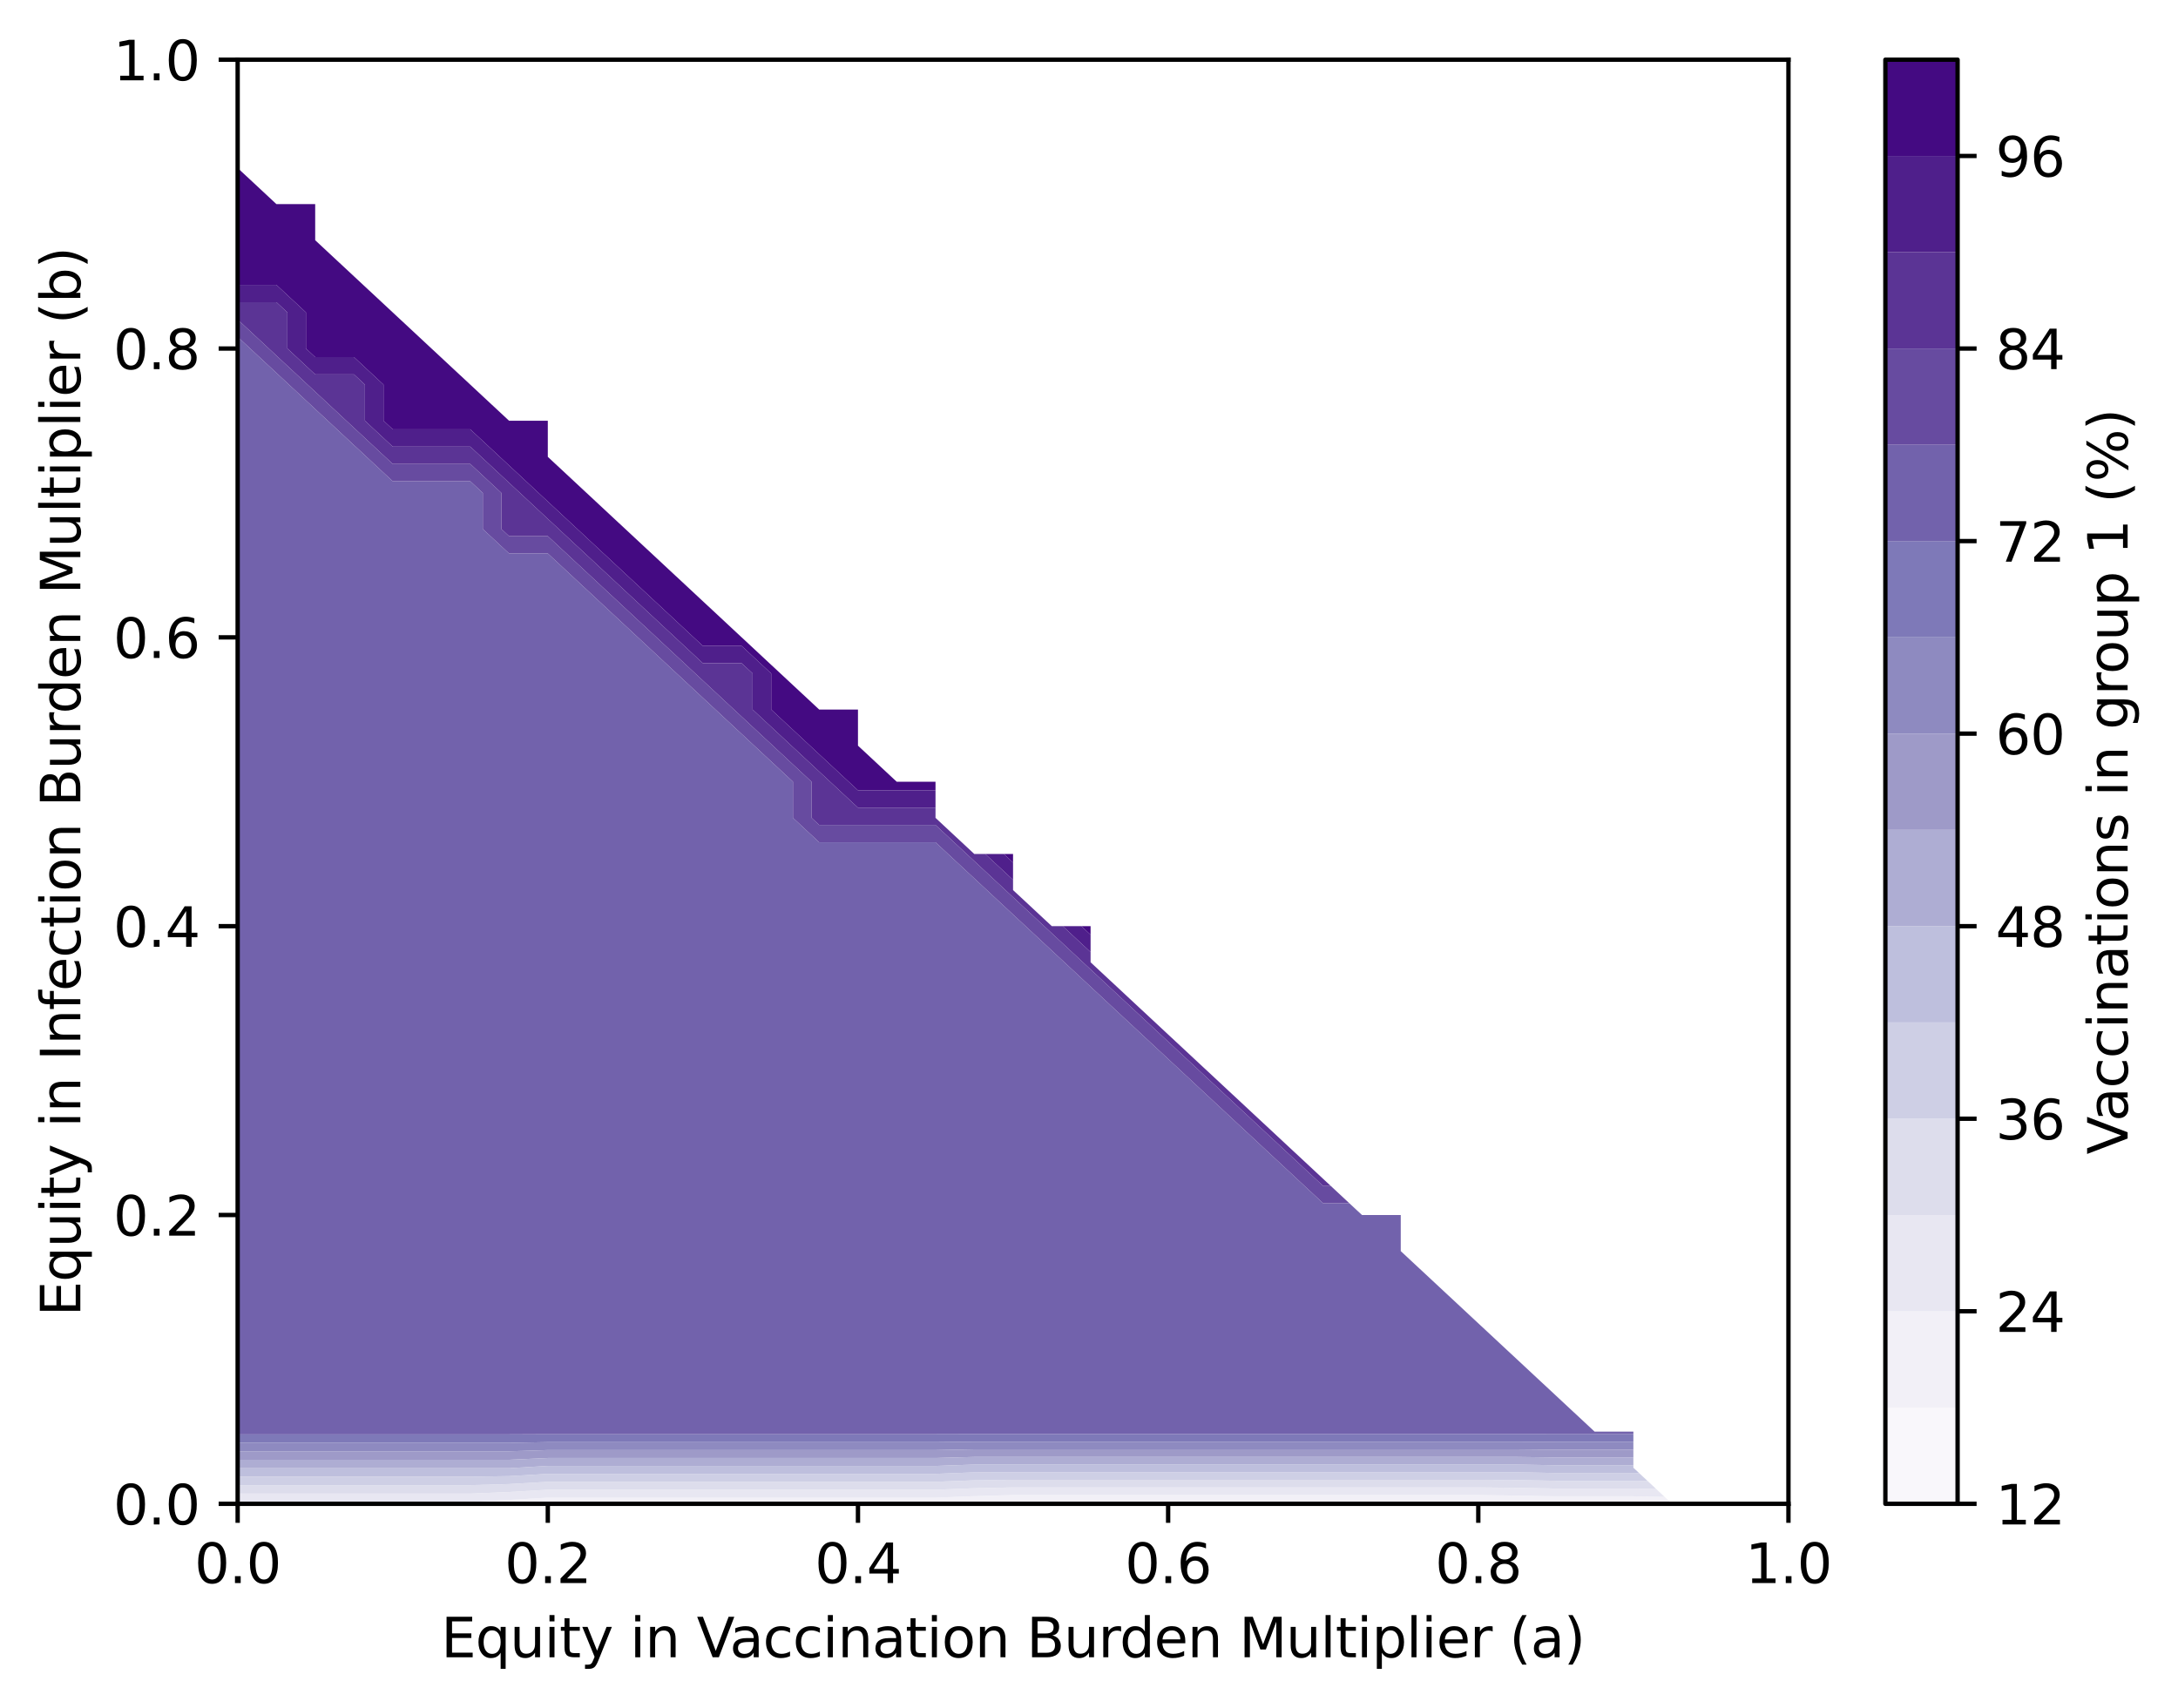 <?xml version="1.0" encoding="utf-8" standalone="no"?>
<!DOCTYPE svg PUBLIC "-//W3C//DTD SVG 1.1//EN"
  "http://www.w3.org/Graphics/SVG/1.1/DTD/svg11.dtd">
<svg xmlns:xlink="http://www.w3.org/1999/xlink" width="401.242pt" height="314.667pt" viewBox="0 0 401.242 314.667" xmlns="http://www.w3.org/2000/svg" version="1.1">
 <defs>
  <style type="text/css">*{stroke-linejoin: round; stroke-linecap: butt}</style>
 </defs>
 <g id="figure_1">
  <g id="patch_1">
   <path d="M 0 314.667 
L 401.242 314.667 
L 401.242 0 
L 0 0 
z
" style="fill: #ffffff"/>
  </g>
  <g id="axes_1">
   <g id="patch_2">
    <path d="M 43.781 277.111 
L 329.477 277.111 
L 329.477 10.999 
L 43.781 10.999 
z
" style="fill: #ffffff"/>
   </g>
   <g id="QuadContourSet_1">
    <path d="M 186.629 277.111 
L 193.772 277.111 
L 200.914 277.111 
L 208.056 277.111 
L 215.199 277.111 
L 222.341 277.111 
L 229.484 277.111 
L 236.626 277.111 
L 243.768 277.111 
L 250.911 277.111 
L 258.053 277.111 
L 265.196 277.111 
L 272.338 277.111 
L 279.48 277.111 
L 284.08 277.111 
L 279.48 277.024 
L 272.338 276.892 
L 265.196 276.892 
L 258.053 276.892 
L 250.911 276.892 
L 243.768 276.892 
L 236.626 276.892 
L 229.484 276.892 
L 222.341 276.892 
L 215.199 276.892 
L 208.056 276.892 
L 200.914 276.892 
L 193.772 276.892 
L 186.629 276.892 
L 180.758 277.111 
z
" clip-path="url(#p559edfbf40)" style="fill: #f9f7fb"/>
    <path d="M 50.924 277.111 
L 58.066 277.111 
L 65.208 277.111 
L 72.351 277.111 
L 79.493 277.111 
L 86.636 277.111 
L 93.778 277.111 
L 100.92 277.111 
L 108.063 277.111 
L 115.205 277.111 
L 122.348 277.111 
L 129.49 277.111 
L 136.632 277.111 
L 143.775 277.111 
L 150.917 277.111 
L 158.06 277.111 
L 165.202 277.111 
L 172.344 277.111 
L 179.487 277.111 
L 180.758 277.111 
L 186.629 276.892 
L 193.772 276.892 
L 200.914 276.892 
L 208.056 276.892 
L 215.199 276.892 
L 222.341 276.892 
L 229.484 276.892 
L 236.626 276.892 
L 243.768 276.892 
L 250.911 276.892 
L 258.053 276.892 
L 265.196 276.892 
L 272.338 276.892 
L 279.48 277.024 
L 284.08 277.111 
L 286.623 277.111 
L 293.765 277.111 
L 300.908 277.111 
L 308.05 277.111 
L 306.682 275.837 
L 300.908 275.727 
L 293.765 275.727 
L 286.623 275.727 
L 279.48 275.592 
L 272.338 275.489 
L 265.196 275.489 
L 258.053 275.489 
L 250.911 275.489 
L 243.768 275.489 
L 236.626 275.489 
L 229.484 275.489 
L 222.341 275.489 
L 215.199 275.489 
L 208.056 275.489 
L 200.914 275.489 
L 193.772 275.489 
L 186.629 275.489 
L 179.487 275.699 
L 172.344 275.976 
L 165.202 275.976 
L 158.06 275.976 
L 150.917 275.976 
L 143.775 275.976 
L 136.632 275.976 
L 129.49 275.976 
L 122.348 275.976 
L 115.205 275.976 
L 108.063 275.976 
L 100.92 275.976 
L 93.778 276.392 
L 86.636 276.787 
L 79.493 276.787 
L 72.351 276.787 
L 65.208 276.787 
L 58.066 276.787 
L 50.924 276.787 
L 43.781 276.787 
L 43.781 277.111 
z
" clip-path="url(#p559edfbf40)" style="fill: #f2f0f7"/>
    <path d="M 50.924 276.787 
L 58.066 276.787 
L 65.208 276.787 
L 72.351 276.787 
L 79.493 276.787 
L 86.636 276.787 
L 93.778 276.392 
L 100.92 275.976 
L 108.063 275.976 
L 115.205 275.976 
L 122.348 275.976 
L 129.49 275.976 
L 136.632 275.976 
L 143.775 275.976 
L 150.917 275.976 
L 158.06 275.976 
L 165.202 275.976 
L 172.344 275.976 
L 179.487 275.699 
L 186.629 275.489 
L 193.772 275.489 
L 200.914 275.489 
L 208.056 275.489 
L 215.199 275.489 
L 222.341 275.489 
L 229.484 275.489 
L 236.626 275.489 
L 243.768 275.489 
L 250.911 275.489 
L 258.053 275.489 
L 265.196 275.489 
L 272.338 275.489 
L 279.48 275.592 
L 286.623 275.727 
L 293.765 275.727 
L 300.908 275.727 
L 306.682 275.837 
L 305.113 274.375 
L 300.908 274.295 
L 293.765 274.295 
L 286.623 274.295 
L 279.48 274.16 
L 272.338 274.086 
L 265.196 274.086 
L 258.053 274.086 
L 250.911 274.086 
L 243.768 274.086 
L 236.626 274.086 
L 229.484 274.086 
L 222.341 274.086 
L 215.199 274.086 
L 208.056 274.086 
L 200.914 274.086 
L 193.772 274.086 
L 186.629 274.086 
L 179.487 274.237 
L 172.344 274.514 
L 165.202 274.514 
L 158.06 274.514 
L 150.917 274.514 
L 143.775 274.514 
L 136.632 274.514 
L 129.49 274.514 
L 122.348 274.514 
L 115.205 274.514 
L 108.063 274.514 
L 100.92 274.514 
L 93.778 274.93 
L 86.636 275.228 
L 79.493 275.228 
L 72.351 275.228 
L 65.208 275.228 
L 58.066 275.228 
L 50.924 275.228 
L 43.781 275.228 
L 43.781 276.787 
z
" clip-path="url(#p559edfbf40)" style="fill: #e8e7f2"/>
    <path d="M 50.924 275.228 
L 58.066 275.228 
L 65.208 275.228 
L 72.351 275.228 
L 79.493 275.228 
L 86.636 275.228 
L 93.778 274.93 
L 100.92 274.514 
L 108.063 274.514 
L 115.205 274.514 
L 122.348 274.514 
L 129.49 274.514 
L 136.632 274.514 
L 143.775 274.514 
L 150.917 274.514 
L 158.06 274.514 
L 165.202 274.514 
L 172.344 274.514 
L 179.487 274.237 
L 186.629 274.086 
L 193.772 274.086 
L 200.914 274.086 
L 208.056 274.086 
L 215.199 274.086 
L 222.341 274.086 
L 229.484 274.086 
L 236.626 274.086 
L 243.768 274.086 
L 250.911 274.086 
L 258.053 274.086 
L 265.196 274.086 
L 272.338 274.086 
L 279.48 274.16 
L 286.623 274.295 
L 293.765 274.295 
L 300.908 274.295 
L 305.113 274.375 
L 303.543 272.913 
L 300.908 272.863 
L 293.765 272.863 
L 286.623 272.863 
L 279.48 272.727 
L 272.338 272.682 
L 265.196 272.682 
L 258.053 272.682 
L 250.911 272.682 
L 243.768 272.682 
L 236.626 272.682 
L 229.484 272.682 
L 222.341 272.682 
L 215.199 272.682 
L 208.056 272.682 
L 200.914 272.682 
L 193.772 272.682 
L 186.629 272.682 
L 179.487 272.775 
L 172.344 273.052 
L 165.202 273.052 
L 158.06 273.052 
L 150.917 273.052 
L 143.775 273.052 
L 136.632 273.052 
L 129.49 273.052 
L 122.348 273.052 
L 115.205 273.052 
L 108.063 273.052 
L 100.92 273.052 
L 93.778 273.468 
L 86.636 273.668 
L 79.493 273.668 
L 72.351 273.668 
L 65.208 273.668 
L 58.066 273.668 
L 50.924 273.668 
L 43.781 273.668 
L 43.781 275.228 
z
" clip-path="url(#p559edfbf40)" style="fill: #ddddec"/>
    <path d="M 50.924 273.668 
L 58.066 273.668 
L 65.208 273.668 
L 72.351 273.668 
L 79.493 273.668 
L 86.636 273.668 
L 93.778 273.468 
L 100.92 273.052 
L 108.063 273.052 
L 115.205 273.052 
L 122.348 273.052 
L 129.49 273.052 
L 136.632 273.052 
L 143.775 273.052 
L 150.917 273.052 
L 158.06 273.052 
L 165.202 273.052 
L 172.344 273.052 
L 179.487 272.775 
L 186.629 272.682 
L 193.772 272.682 
L 200.914 272.682 
L 208.056 272.682 
L 215.199 272.682 
L 222.341 272.682 
L 229.484 272.682 
L 236.626 272.682 
L 243.768 272.682 
L 250.911 272.682 
L 258.053 272.682 
L 265.196 272.682 
L 272.338 272.682 
L 279.48 272.727 
L 286.623 272.863 
L 293.765 272.863 
L 300.908 272.863 
L 303.543 272.913 
L 301.974 271.451 
L 300.908 271.431 
L 293.765 271.431 
L 286.623 271.431 
L 279.48 271.295 
L 272.338 271.279 
L 265.196 271.279 
L 258.053 271.279 
L 250.911 271.279 
L 243.768 271.279 
L 236.626 271.279 
L 229.484 271.279 
L 222.341 271.279 
L 215.199 271.279 
L 208.056 271.279 
L 200.914 271.279 
L 193.772 271.279 
L 186.629 271.279 
L 179.487 271.313 
L 172.344 271.59 
L 165.202 271.59 
L 158.06 271.59 
L 150.917 271.59 
L 143.775 271.59 
L 136.632 271.59 
L 129.49 271.59 
L 122.348 271.59 
L 115.205 271.59 
L 108.063 271.59 
L 100.92 271.59 
L 93.778 272.006 
L 86.636 272.109 
L 79.493 272.109 
L 72.351 272.109 
L 65.208 272.109 
L 58.066 272.109 
L 50.924 272.109 
L 43.781 272.109 
L 43.781 273.668 
z
" clip-path="url(#p559edfbf40)" style="fill: #cecfe5"/>
    <path d="M 50.924 272.109 
L 58.066 272.109 
L 65.208 272.109 
L 72.351 272.109 
L 79.493 272.109 
L 86.636 272.109 
L 93.778 272.006 
L 100.92 271.59 
L 108.063 271.59 
L 115.205 271.59 
L 122.348 271.59 
L 129.49 271.59 
L 136.632 271.59 
L 143.775 271.59 
L 150.917 271.59 
L 158.06 271.59 
L 165.202 271.59 
L 172.344 271.59 
L 179.487 271.313 
L 186.629 271.279 
L 193.772 271.279 
L 200.914 271.279 
L 208.056 271.279 
L 215.199 271.279 
L 222.341 271.279 
L 229.484 271.279 
L 236.626 271.279 
L 243.768 271.279 
L 250.911 271.279 
L 258.053 271.279 
L 265.196 271.279 
L 272.338 271.279 
L 279.48 271.295 
L 286.623 271.431 
L 293.765 271.431 
L 300.908 271.431 
L 301.974 271.451 
L 300.908 270.458 
L 300.908 269.999 
L 293.765 269.999 
L 286.623 269.999 
L 279.48 269.875 
L 272.338 269.875 
L 265.196 269.875 
L 258.053 269.875 
L 250.911 269.875 
L 243.768 269.875 
L 236.626 269.875 
L 229.484 269.875 
L 222.341 269.875 
L 215.199 269.875 
L 208.056 269.875 
L 200.914 269.875 
L 193.772 269.875 
L 186.629 269.875 
L 179.487 269.875 
L 172.344 270.128 
L 165.202 270.128 
L 158.06 270.128 
L 150.917 270.128 
L 143.775 270.128 
L 136.632 270.128 
L 129.49 270.128 
L 122.348 270.128 
L 115.205 270.128 
L 108.063 270.128 
L 100.92 270.128 
L 95.245 270.458 
L 93.778 270.544 
L 86.636 270.549 
L 79.493 270.549 
L 72.351 270.549 
L 65.208 270.549 
L 58.066 270.549 
L 50.924 270.549 
L 43.781 270.549 
L 43.781 272.109 
z
" clip-path="url(#p559edfbf40)" style="fill: #bebfdd"/>
    <path d="M 50.924 270.549 
L 58.066 270.549 
L 65.208 270.549 
L 72.351 270.549 
L 79.493 270.549 
L 86.636 270.549 
L 93.778 270.544 
L 95.245 270.458 
L 100.92 270.128 
L 108.063 270.128 
L 115.205 270.128 
L 122.348 270.128 
L 129.49 270.128 
L 136.632 270.128 
L 143.775 270.128 
L 150.917 270.128 
L 158.06 270.128 
L 165.202 270.128 
L 172.344 270.128 
L 179.487 269.875 
L 186.629 269.875 
L 193.772 269.875 
L 200.914 269.875 
L 208.056 269.875 
L 215.199 269.875 
L 222.341 269.875 
L 229.484 269.875 
L 236.626 269.875 
L 243.768 269.875 
L 250.911 269.875 
L 258.053 269.875 
L 265.196 269.875 
L 272.338 269.875 
L 279.48 269.875 
L 286.623 269.999 
L 293.765 269.999 
L 300.908 269.999 
L 300.908 268.567 
L 293.765 268.567 
L 286.623 268.567 
L 279.48 268.472 
L 272.338 268.472 
L 265.196 268.472 
L 258.053 268.472 
L 250.911 268.472 
L 243.768 268.472 
L 236.626 268.472 
L 229.484 268.472 
L 222.341 268.472 
L 215.199 268.472 
L 208.056 268.472 
L 200.914 268.472 
L 193.772 268.472 
L 186.629 268.472 
L 179.487 268.472 
L 172.344 268.666 
L 165.202 268.666 
L 158.06 268.666 
L 150.917 268.666 
L 143.775 268.666 
L 136.632 268.666 
L 129.49 268.666 
L 122.348 268.666 
L 115.205 268.666 
L 108.063 268.666 
L 100.92 268.666 
L 93.778 268.99 
L 86.636 268.99 
L 79.493 268.99 
L 72.351 268.99 
L 65.208 268.99 
L 58.066 268.99 
L 50.924 268.99 
L 43.781 268.99 
L 43.781 270.458 
L 43.781 270.549 
z
" clip-path="url(#p559edfbf40)" style="fill: #aeadd3"/>
    <path d="M 50.924 268.99 
L 58.066 268.99 
L 65.208 268.99 
L 72.351 268.99 
L 79.493 268.99 
L 86.636 268.99 
L 93.778 268.99 
L 100.92 268.666 
L 108.063 268.666 
L 115.205 268.666 
L 122.348 268.666 
L 129.49 268.666 
L 136.632 268.666 
L 143.775 268.666 
L 150.917 268.666 
L 158.06 268.666 
L 165.202 268.666 
L 172.344 268.666 
L 179.487 268.472 
L 186.629 268.472 
L 193.772 268.472 
L 200.914 268.472 
L 208.056 268.472 
L 215.199 268.472 
L 222.341 268.472 
L 229.484 268.472 
L 236.626 268.472 
L 243.768 268.472 
L 250.911 268.472 
L 258.053 268.472 
L 265.196 268.472 
L 272.338 268.472 
L 279.48 268.472 
L 286.623 268.567 
L 293.765 268.567 
L 300.908 268.567 
L 300.908 267.135 
L 293.765 267.135 
L 286.623 267.135 
L 279.48 267.068 
L 272.338 267.068 
L 265.196 267.068 
L 258.053 267.068 
L 250.911 267.068 
L 243.768 267.068 
L 236.626 267.068 
L 229.484 267.068 
L 222.341 267.068 
L 215.199 267.068 
L 208.056 267.068 
L 200.914 267.068 
L 193.772 267.068 
L 186.629 267.068 
L 179.487 267.068 
L 172.344 267.204 
L 165.202 267.204 
L 158.06 267.204 
L 150.917 267.204 
L 143.775 267.204 
L 136.632 267.204 
L 129.49 267.204 
L 122.348 267.204 
L 115.205 267.204 
L 108.063 267.204 
L 100.92 267.204 
L 93.778 267.431 
L 86.636 267.431 
L 79.493 267.431 
L 72.351 267.431 
L 65.208 267.431 
L 58.066 267.431 
L 50.924 267.431 
L 43.781 267.431 
L 43.781 268.99 
z
" clip-path="url(#p559edfbf40)" style="fill: #9e9ac8"/>
    <path d="M 50.924 267.431 
L 58.066 267.431 
L 65.208 267.431 
L 72.351 267.431 
L 79.493 267.431 
L 86.636 267.431 
L 93.778 267.431 
L 100.92 267.204 
L 108.063 267.204 
L 115.205 267.204 
L 122.348 267.204 
L 129.49 267.204 
L 136.632 267.204 
L 143.775 267.204 
L 150.917 267.204 
L 158.06 267.204 
L 165.202 267.204 
L 172.344 267.204 
L 179.487 267.068 
L 186.629 267.068 
L 193.772 267.068 
L 200.914 267.068 
L 208.056 267.068 
L 215.199 267.068 
L 222.341 267.068 
L 229.484 267.068 
L 236.626 267.068 
L 243.768 267.068 
L 250.911 267.068 
L 258.053 267.068 
L 265.196 267.068 
L 272.338 267.068 
L 279.48 267.068 
L 286.623 267.135 
L 293.765 267.135 
L 300.908 267.135 
L 300.908 265.703 
L 293.765 265.703 
L 286.623 265.703 
L 279.48 265.665 
L 272.338 265.665 
L 265.196 265.665 
L 258.053 265.665 
L 250.911 265.665 
L 243.768 265.665 
L 236.626 265.665 
L 229.484 265.665 
L 222.341 265.665 
L 215.199 265.665 
L 208.056 265.665 
L 200.914 265.665 
L 193.772 265.665 
L 186.629 265.665 
L 179.487 265.665 
L 172.344 265.742 
L 165.202 265.742 
L 158.06 265.742 
L 150.917 265.742 
L 143.775 265.742 
L 136.632 265.742 
L 129.49 265.742 
L 122.348 265.742 
L 115.205 265.742 
L 108.063 265.742 
L 100.92 265.742 
L 93.778 265.871 
L 86.636 265.871 
L 79.493 265.871 
L 72.351 265.871 
L 65.208 265.871 
L 58.066 265.871 
L 50.924 265.871 
L 43.781 265.871 
L 43.781 267.431 
z
" clip-path="url(#p559edfbf40)" style="fill: #8e8ac0"/>
    <path d="M 50.924 265.871 
L 58.066 265.871 
L 65.208 265.871 
L 72.351 265.871 
L 79.493 265.871 
L 86.636 265.871 
L 93.778 265.871 
L 100.92 265.742 
L 108.063 265.742 
L 115.205 265.742 
L 122.348 265.742 
L 129.49 265.742 
L 136.632 265.742 
L 143.775 265.742 
L 150.917 265.742 
L 158.06 265.742 
L 165.202 265.742 
L 172.344 265.742 
L 179.487 265.665 
L 186.629 265.665 
L 193.772 265.665 
L 200.914 265.665 
L 208.056 265.665 
L 215.199 265.665 
L 222.341 265.665 
L 229.484 265.665 
L 236.626 265.665 
L 243.768 265.665 
L 250.911 265.665 
L 258.053 265.665 
L 265.196 265.665 
L 272.338 265.665 
L 279.48 265.665 
L 286.623 265.703 
L 293.765 265.703 
L 300.908 265.703 
L 300.908 264.271 
L 293.765 264.271 
L 286.623 264.271 
L 279.48 264.261 
L 272.338 264.261 
L 265.196 264.261 
L 258.053 264.261 
L 250.911 264.261 
L 243.768 264.261 
L 236.626 264.261 
L 229.484 264.261 
L 222.341 264.261 
L 215.199 264.261 
L 208.056 264.261 
L 200.914 264.261 
L 193.772 264.261 
L 186.629 264.261 
L 179.487 264.261 
L 172.344 264.28 
L 165.202 264.28 
L 158.06 264.28 
L 150.917 264.28 
L 143.775 264.28 
L 136.632 264.28 
L 129.49 264.28 
L 122.348 264.28 
L 115.205 264.28 
L 108.063 264.28 
L 100.92 264.28 
L 93.778 264.312 
L 86.636 264.312 
L 79.493 264.312 
L 72.351 264.312 
L 65.208 264.312 
L 58.066 264.312 
L 50.924 264.312 
L 43.781 264.312 
L 43.781 265.871 
z
" clip-path="url(#p559edfbf40)" style="fill: #7e79b8"/>
    <path d="M 50.924 264.312 
L 58.066 264.312 
L 65.208 264.312 
L 72.351 264.312 
L 79.493 264.312 
L 86.636 264.312 
L 93.778 264.312 
L 100.92 264.28 
L 108.063 264.28 
L 115.205 264.28 
L 122.348 264.28 
L 129.49 264.28 
L 136.632 264.28 
L 143.775 264.28 
L 150.917 264.28 
L 158.06 264.28 
L 165.202 264.28 
L 172.344 264.28 
L 179.487 264.261 
L 186.629 264.261 
L 193.772 264.261 
L 200.914 264.261 
L 208.056 264.261 
L 215.199 264.261 
L 222.341 264.261 
L 229.484 264.261 
L 236.626 264.261 
L 243.768 264.261 
L 250.911 264.261 
L 258.053 264.261 
L 265.196 264.261 
L 272.338 264.261 
L 279.48 264.261 
L 286.623 264.271 
L 293.765 264.271 
L 300.908 264.271 
L 300.908 263.806 
L 293.765 263.806 
L 286.623 257.153 
L 279.48 250.5 
L 272.338 243.847 
L 265.196 237.194 
L 258.053 230.542 
L 258.053 223.889 
L 250.911 223.889 
L 248.598 221.735 
L 243.768 221.735 
L 238.939 217.236 
L 236.626 215.082 
L 231.796 210.583 
L 229.484 208.429 
L 224.654 203.93 
L 222.341 201.776 
L 217.512 197.278 
L 215.199 195.123 
L 210.369 190.625 
L 208.056 188.471 
L 203.227 183.972 
L 200.914 181.818 
L 196.084 177.319 
L 193.772 175.165 
L 188.942 170.666 
L 186.629 168.512 
L 181.8 164.014 
L 179.487 161.859 
L 174.657 157.361 
L 172.344 155.207 
L 165.202 155.207 
L 158.06 155.207 
L 150.917 155.207 
L 146.088 150.708 
L 146.088 144.055 
L 143.775 141.901 
L 138.945 137.402 
L 136.632 135.248 
L 131.803 130.75 
L 129.49 128.595 
L 124.66 124.097 
L 122.348 121.943 
L 117.518 117.444 
L 115.205 115.29 
L 110.376 110.791 
L 108.063 108.637 
L 103.233 104.138 
L 100.92 101.984 
L 93.778 101.984 
L 88.948 97.486 
L 88.948 90.833 
L 86.636 88.679 
L 79.493 88.679 
L 72.351 88.679 
L 67.521 84.18 
L 65.208 82.026 
L 60.379 77.527 
L 58.066 75.373 
L 53.236 70.874 
L 50.924 68.72 
L 46.094 64.222 
L 43.781 62.067 
L 43.781 64.222 
L 43.781 70.874 
L 43.781 77.527 
L 43.781 84.18 
L 43.781 90.833 
L 43.781 97.486 
L 43.781 104.138 
L 43.781 110.791 
L 43.781 117.444 
L 43.781 124.097 
L 43.781 130.75 
L 43.781 137.402 
L 43.781 144.055 
L 43.781 150.708 
L 43.781 157.361 
L 43.781 164.014 
L 43.781 170.666 
L 43.781 177.319 
L 43.781 183.972 
L 43.781 190.625 
L 43.781 197.278 
L 43.781 203.93 
L 43.781 210.583 
L 43.781 217.236 
L 43.781 223.889 
L 43.781 230.542 
L 43.781 237.194 
L 43.781 243.847 
L 43.781 250.5 
L 43.781 257.153 
L 43.781 263.806 
L 43.781 264.312 
z
" clip-path="url(#p559edfbf40)" style="fill: #7262ac"/>
    <path d="M 243.768 221.735 
L 248.598 221.735 
L 245.174 218.545 
L 243.768 218.545 
L 242.363 217.236 
L 236.626 211.892 
L 235.221 210.583 
L 229.484 205.239 
L 228.079 203.93 
L 222.341 198.586 
L 220.936 197.278 
L 215.199 191.934 
L 213.794 190.625 
L 208.056 185.281 
L 206.651 183.972 
L 200.914 178.628 
L 199.509 177.319 
L 193.772 171.975 
L 192.367 170.666 
L 186.629 165.322 
L 185.224 164.014 
L 179.487 158.67 
L 178.082 157.361 
L 172.344 152.017 
L 165.202 152.017 
L 158.06 152.017 
L 150.917 152.017 
L 149.512 150.708 
L 149.512 144.055 
L 143.775 138.711 
L 142.37 137.402 
L 136.632 132.058 
L 135.227 130.75 
L 129.49 125.406 
L 128.085 124.097 
L 122.348 118.753 
L 120.943 117.444 
L 115.205 112.1 
L 113.8 110.791 
L 108.063 105.447 
L 106.658 104.138 
L 100.92 98.794 
L 93.778 98.794 
L 92.373 97.486 
L 92.373 90.833 
L 86.636 85.489 
L 79.493 85.489 
L 72.351 85.489 
L 70.946 84.18 
L 65.208 78.836 
L 63.803 77.527 
L 58.066 72.183 
L 56.661 70.874 
L 50.924 65.53 
L 49.519 64.222 
L 43.781 58.878 
L 43.781 62.067 
L 46.094 64.222 
L 50.924 68.72 
L 53.236 70.874 
L 58.066 75.373 
L 60.379 77.527 
L 65.208 82.026 
L 67.521 84.18 
L 72.351 88.679 
L 79.493 88.679 
L 86.636 88.679 
L 88.948 90.833 
L 88.948 97.486 
L 93.778 101.984 
L 100.92 101.984 
L 103.233 104.138 
L 108.063 108.637 
L 110.376 110.791 
L 115.205 115.29 
L 117.518 117.444 
L 122.348 121.943 
L 124.66 124.097 
L 129.49 128.595 
L 131.803 130.75 
L 136.632 135.248 
L 138.945 137.402 
L 143.775 141.901 
L 146.088 144.055 
L 146.088 150.708 
L 150.917 155.207 
L 158.06 155.207 
L 165.202 155.207 
L 172.344 155.207 
L 174.657 157.361 
L 179.487 161.859 
L 181.8 164.014 
L 186.629 168.512 
L 188.942 170.666 
L 193.772 175.165 
L 196.084 177.319 
L 200.914 181.818 
L 203.227 183.972 
L 208.056 188.471 
L 210.369 190.625 
L 215.199 195.123 
L 217.512 197.278 
L 222.341 201.776 
L 224.654 203.93 
L 229.484 208.429 
L 231.796 210.583 
L 236.626 215.082 
L 238.939 217.236 
z
" clip-path="url(#p559edfbf40)" style="fill: #674ba0"/>
    <path d="M 243.768 218.545 
L 245.174 218.545 
L 243.768 217.236 
L 236.626 210.583 
L 229.484 203.93 
L 222.341 197.278 
L 215.199 190.625 
L 208.056 183.972 
L 200.914 177.319 
L 200.914 175.438 
L 195.791 170.666 
L 193.772 170.666 
L 186.629 164.014 
L 186.629 162.133 
L 181.506 157.361 
L 179.487 157.361 
L 172.344 150.708 
L 172.344 148.827 
L 165.202 148.827 
L 158.06 148.827 
L 152.937 144.055 
L 150.917 142.174 
L 145.794 137.402 
L 143.775 135.521 
L 138.652 130.75 
L 138.652 124.097 
L 136.632 122.216 
L 129.49 122.216 
L 124.367 117.444 
L 122.348 115.563 
L 117.225 110.791 
L 115.205 108.91 
L 110.082 104.138 
L 108.063 102.257 
L 102.94 97.486 
L 100.92 95.605 
L 95.797 90.833 
L 93.778 88.952 
L 88.655 84.18 
L 86.636 82.299 
L 79.493 82.299 
L 72.351 82.299 
L 67.228 77.527 
L 67.228 70.874 
L 65.208 68.993 
L 58.066 68.993 
L 52.943 64.222 
L 52.943 57.569 
L 50.924 55.688 
L 43.781 55.688 
L 43.781 57.569 
L 43.781 58.878 
L 49.519 64.222 
L 50.924 65.53 
L 56.661 70.874 
L 58.066 72.183 
L 63.803 77.527 
L 65.208 78.836 
L 70.946 84.18 
L 72.351 85.489 
L 79.493 85.489 
L 86.636 85.489 
L 92.373 90.833 
L 92.373 97.486 
L 93.778 98.794 
L 100.92 98.794 
L 106.658 104.138 
L 108.063 105.447 
L 113.8 110.791 
L 115.205 112.1 
L 120.943 117.444 
L 122.348 118.753 
L 128.085 124.097 
L 129.49 125.406 
L 135.227 130.75 
L 136.632 132.058 
L 142.37 137.402 
L 143.775 138.711 
L 149.512 144.055 
L 149.512 150.708 
L 150.917 152.017 
L 158.06 152.017 
L 165.202 152.017 
L 172.344 152.017 
L 178.082 157.361 
L 179.487 158.67 
L 185.224 164.014 
L 186.629 165.322 
L 192.367 170.666 
L 193.772 171.975 
L 199.509 177.319 
L 200.914 178.628 
L 206.651 183.972 
L 208.056 185.281 
L 213.794 190.625 
L 215.199 191.934 
L 220.936 197.278 
L 222.341 198.586 
L 228.079 203.93 
L 229.484 205.239 
L 235.221 210.583 
L 236.626 211.892 
L 242.363 217.236 
z
" clip-path="url(#p559edfbf40)" style="fill: #5b3495"/>
    <path d="M 200.914 175.438 
L 200.914 172.249 
L 199.215 170.666 
L 195.791 170.666 
z
M 186.629 162.133 
L 186.629 158.943 
L 184.931 157.361 
L 181.506 157.361 
z
M 158.06 148.827 
L 165.202 148.827 
L 172.344 148.827 
L 172.344 145.637 
L 165.202 145.637 
L 158.06 145.637 
L 156.361 144.055 
L 150.917 138.985 
L 149.219 137.402 
L 143.775 132.332 
L 142.076 130.75 
L 142.076 124.097 
L 136.632 119.026 
L 129.49 119.026 
L 127.791 117.444 
L 122.348 112.373 
L 120.649 110.791 
L 115.205 105.721 
L 113.507 104.138 
L 108.063 99.068 
L 106.364 97.486 
L 100.92 92.415 
L 99.222 90.833 
L 93.778 85.762 
L 92.079 84.18 
L 86.636 79.109 
L 79.493 79.109 
L 72.351 79.109 
L 70.652 77.527 
L 70.652 70.874 
L 65.208 65.804 
L 58.066 65.804 
L 56.367 64.222 
L 56.367 57.569 
L 50.924 52.498 
L 43.781 52.498 
L 43.781 55.688 
L 50.924 55.688 
L 52.943 57.569 
L 52.943 64.222 
L 58.066 68.993 
L 65.208 68.993 
L 67.228 70.874 
L 67.228 77.527 
L 72.351 82.299 
L 79.493 82.299 
L 86.636 82.299 
L 88.655 84.18 
L 93.778 88.952 
L 95.797 90.833 
L 100.92 95.605 
L 102.94 97.486 
L 108.063 102.257 
L 110.082 104.138 
L 115.205 108.91 
L 117.225 110.791 
L 122.348 115.563 
L 124.367 117.444 
L 129.49 122.216 
L 136.632 122.216 
L 138.652 124.097 
L 138.652 130.75 
L 143.775 135.521 
L 145.794 137.402 
L 150.917 142.174 
L 152.937 144.055 
z
" clip-path="url(#p559edfbf40)" style="fill: #4f1f8b"/>
    <path d="M 200.914 172.249 
L 200.914 170.666 
L 199.215 170.666 
z
M 186.629 158.943 
L 186.629 157.361 
L 184.931 157.361 
z
M 158.06 145.637 
L 165.202 145.637 
L 172.344 145.637 
L 172.344 144.055 
L 165.202 144.055 
L 158.06 137.402 
L 158.06 130.75 
L 150.917 130.75 
L 143.775 124.097 
L 136.632 117.444 
L 129.49 110.791 
L 122.348 104.138 
L 115.205 97.486 
L 108.063 90.833 
L 100.92 84.18 
L 100.92 77.527 
L 93.778 77.527 
L 86.636 70.874 
L 79.493 64.222 
L 72.351 57.569 
L 65.208 50.916 
L 58.066 44.263 
L 58.066 37.61 
L 50.924 37.61 
L 43.781 30.958 
L 43.781 37.61 
L 43.781 44.263 
L 43.781 50.916 
L 43.781 52.498 
L 50.924 52.498 
L 56.367 57.569 
L 56.367 64.222 
L 58.066 65.804 
L 65.208 65.804 
L 70.652 70.874 
L 70.652 77.527 
L 72.351 79.109 
L 79.493 79.109 
L 86.636 79.109 
L 92.079 84.18 
L 93.778 85.762 
L 99.222 90.833 
L 100.92 92.415 
L 106.364 97.486 
L 108.063 99.068 
L 113.507 104.138 
L 115.205 105.721 
L 120.649 110.791 
L 122.348 112.373 
L 127.791 117.444 
L 129.49 119.026 
L 136.632 119.026 
L 142.076 124.097 
L 142.076 130.75 
L 143.775 132.332 
L 149.219 137.402 
L 150.917 138.985 
L 156.361 144.055 
z
" clip-path="url(#p559edfbf40)" style="fill: #440a82"/>
   </g>
   <g id="matplotlib.axis_1">
    <g id="xtick_1">
     <g id="line2d_1">
      <defs>
       <path id="m2ef78982fb" d="M 0 0 
L 0 3.5 
" style="stroke: #000000; stroke-width: 0.8"/>
      </defs>
      <g>
       <use xlink:href="#m2ef78982fb" x="43.781" y="277.111" style="stroke: #000000; stroke-width: 0.8"/>
      </g>
     </g>
     <g id="text_1">
      <!-- 0.0 -->
      <g transform="translate(35.83 291.71) scale(0.1 -0.1)">
       <defs>
        <path id="DejaVuSans-30" d="M 2034 4250 
Q 1547 4250 1301 3770 
Q 1056 3291 1056 2328 
Q 1056 1369 1301 889 
Q 1547 409 2034 409 
Q 2525 409 2770 889 
Q 3016 1369 3016 2328 
Q 3016 3291 2770 3770 
Q 2525 4250 2034 4250 
z
M 2034 4750 
Q 2819 4750 3233 4129 
Q 3647 3509 3647 2328 
Q 3647 1150 3233 529 
Q 2819 -91 2034 -91 
Q 1250 -91 836 529 
Q 422 1150 422 2328 
Q 422 3509 836 4129 
Q 1250 4750 2034 4750 
z
" transform="scale(0.016)"/>
        <path id="DejaVuSans-2e" d="M 684 794 
L 1344 794 
L 1344 0 
L 684 0 
L 684 794 
z
" transform="scale(0.016)"/>
       </defs>
       <use xlink:href="#DejaVuSans-30"/>
       <use xlink:href="#DejaVuSans-2e" x="63.623"/>
       <use xlink:href="#DejaVuSans-30" x="95.41"/>
      </g>
     </g>
    </g>
    <g id="xtick_2">
     <g id="line2d_2">
      <g>
       <use xlink:href="#m2ef78982fb" x="100.92" y="277.111" style="stroke: #000000; stroke-width: 0.8"/>
      </g>
     </g>
     <g id="text_2">
      <!-- 0.2 -->
      <g transform="translate(92.969 291.71) scale(0.1 -0.1)">
       <defs>
        <path id="DejaVuSans-32" d="M 1228 531 
L 3431 531 
L 3431 0 
L 469 0 
L 469 531 
Q 828 903 1448 1529 
Q 2069 2156 2228 2338 
Q 2531 2678 2651 2914 
Q 2772 3150 2772 3378 
Q 2772 3750 2511 3984 
Q 2250 4219 1831 4219 
Q 1534 4219 1204 4116 
Q 875 4013 500 3803 
L 500 4441 
Q 881 4594 1212 4672 
Q 1544 4750 1819 4750 
Q 2544 4750 2975 4387 
Q 3406 4025 3406 3419 
Q 3406 3131 3298 2873 
Q 3191 2616 2906 2266 
Q 2828 2175 2409 1742 
Q 1991 1309 1228 531 
z
" transform="scale(0.016)"/>
       </defs>
       <use xlink:href="#DejaVuSans-30"/>
       <use xlink:href="#DejaVuSans-2e" x="63.623"/>
       <use xlink:href="#DejaVuSans-32" x="95.41"/>
      </g>
     </g>
    </g>
    <g id="xtick_3">
     <g id="line2d_3">
      <g>
       <use xlink:href="#m2ef78982fb" x="158.06" y="277.111" style="stroke: #000000; stroke-width: 0.8"/>
      </g>
     </g>
     <g id="text_3">
      <!-- 0.4 -->
      <g transform="translate(150.108 291.71) scale(0.1 -0.1)">
       <defs>
        <path id="DejaVuSans-34" d="M 2419 4116 
L 825 1625 
L 2419 1625 
L 2419 4116 
z
M 2253 4666 
L 3047 4666 
L 3047 1625 
L 3713 1625 
L 3713 1100 
L 3047 1100 
L 3047 0 
L 2419 0 
L 2419 1100 
L 313 1100 
L 313 1709 
L 2253 4666 
z
" transform="scale(0.016)"/>
       </defs>
       <use xlink:href="#DejaVuSans-30"/>
       <use xlink:href="#DejaVuSans-2e" x="63.623"/>
       <use xlink:href="#DejaVuSans-34" x="95.41"/>
      </g>
     </g>
    </g>
    <g id="xtick_4">
     <g id="line2d_4">
      <g>
       <use xlink:href="#m2ef78982fb" x="215.199" y="277.111" style="stroke: #000000; stroke-width: 0.8"/>
      </g>
     </g>
     <g id="text_4">
      <!-- 0.6 -->
      <g transform="translate(207.247 291.71) scale(0.1 -0.1)">
       <defs>
        <path id="DejaVuSans-36" d="M 2113 2584 
Q 1688 2584 1439 2293 
Q 1191 2003 1191 1497 
Q 1191 994 1439 701 
Q 1688 409 2113 409 
Q 2538 409 2786 701 
Q 3034 994 3034 1497 
Q 3034 2003 2786 2293 
Q 2538 2584 2113 2584 
z
M 3366 4563 
L 3366 3988 
Q 3128 4100 2886 4159 
Q 2644 4219 2406 4219 
Q 1781 4219 1451 3797 
Q 1122 3375 1075 2522 
Q 1259 2794 1537 2939 
Q 1816 3084 2150 3084 
Q 2853 3084 3261 2657 
Q 3669 2231 3669 1497 
Q 3669 778 3244 343 
Q 2819 -91 2113 -91 
Q 1303 -91 875 529 
Q 447 1150 447 2328 
Q 447 3434 972 4092 
Q 1497 4750 2381 4750 
Q 2619 4750 2861 4703 
Q 3103 4656 3366 4563 
z
" transform="scale(0.016)"/>
       </defs>
       <use xlink:href="#DejaVuSans-30"/>
       <use xlink:href="#DejaVuSans-2e" x="63.623"/>
       <use xlink:href="#DejaVuSans-36" x="95.41"/>
      </g>
     </g>
    </g>
    <g id="xtick_5">
     <g id="line2d_5">
      <g>
       <use xlink:href="#m2ef78982fb" x="272.338" y="277.111" style="stroke: #000000; stroke-width: 0.8"/>
      </g>
     </g>
     <g id="text_5">
      <!-- 0.8 -->
      <g transform="translate(264.386 291.71) scale(0.1 -0.1)">
       <defs>
        <path id="DejaVuSans-38" d="M 2034 2216 
Q 1584 2216 1326 1975 
Q 1069 1734 1069 1313 
Q 1069 891 1326 650 
Q 1584 409 2034 409 
Q 2484 409 2743 651 
Q 3003 894 3003 1313 
Q 3003 1734 2745 1975 
Q 2488 2216 2034 2216 
z
M 1403 2484 
Q 997 2584 770 2862 
Q 544 3141 544 3541 
Q 544 4100 942 4425 
Q 1341 4750 2034 4750 
Q 2731 4750 3128 4425 
Q 3525 4100 3525 3541 
Q 3525 3141 3298 2862 
Q 3072 2584 2669 2484 
Q 3125 2378 3379 2068 
Q 3634 1759 3634 1313 
Q 3634 634 3220 271 
Q 2806 -91 2034 -91 
Q 1263 -91 848 271 
Q 434 634 434 1313 
Q 434 1759 690 2068 
Q 947 2378 1403 2484 
z
M 1172 3481 
Q 1172 3119 1398 2916 
Q 1625 2713 2034 2713 
Q 2441 2713 2670 2916 
Q 2900 3119 2900 3481 
Q 2900 3844 2670 4047 
Q 2441 4250 2034 4250 
Q 1625 4250 1398 4047 
Q 1172 3844 1172 3481 
z
" transform="scale(0.016)"/>
       </defs>
       <use xlink:href="#DejaVuSans-30"/>
       <use xlink:href="#DejaVuSans-2e" x="63.623"/>
       <use xlink:href="#DejaVuSans-38" x="95.41"/>
      </g>
     </g>
    </g>
    <g id="xtick_6">
     <g id="line2d_6">
      <g>
       <use xlink:href="#m2ef78982fb" x="329.477" y="277.111" style="stroke: #000000; stroke-width: 0.8"/>
      </g>
     </g>
     <g id="text_6">
      <!-- 1.0 -->
      <g transform="translate(321.526 291.71) scale(0.1 -0.1)">
       <defs>
        <path id="DejaVuSans-31" d="M 794 531 
L 1825 531 
L 1825 4091 
L 703 3866 
L 703 4441 
L 1819 4666 
L 2450 4666 
L 2450 531 
L 3481 531 
L 3481 0 
L 794 0 
L 794 531 
z
" transform="scale(0.016)"/>
       </defs>
       <use xlink:href="#DejaVuSans-31"/>
       <use xlink:href="#DejaVuSans-2e" x="63.623"/>
       <use xlink:href="#DejaVuSans-30" x="95.41"/>
      </g>
     </g>
    </g>
    <g id="text_7">
     <!-- Equity in Vaccination Burden Multiplier (a) -->
     <g transform="translate(81.263 305.388) scale(0.1 -0.1)">
      <defs>
       <path id="DejaVuSans-45" d="M 628 4666 
L 3578 4666 
L 3578 4134 
L 1259 4134 
L 1259 2753 
L 3481 2753 
L 3481 2222 
L 1259 2222 
L 1259 531 
L 3634 531 
L 3634 0 
L 628 0 
L 628 4666 
z
" transform="scale(0.016)"/>
       <path id="DejaVuSans-71" d="M 947 1747 
Q 947 1113 1208 752 
Q 1469 391 1925 391 
Q 2381 391 2643 752 
Q 2906 1113 2906 1747 
Q 2906 2381 2643 2742 
Q 2381 3103 1925 3103 
Q 1469 3103 1208 2742 
Q 947 2381 947 1747 
z
M 2906 525 
Q 2725 213 2448 61 
Q 2172 -91 1784 -91 
Q 1150 -91 751 415 
Q 353 922 353 1747 
Q 353 2572 751 3078 
Q 1150 3584 1784 3584 
Q 2172 3584 2448 3432 
Q 2725 3281 2906 2969 
L 2906 3500 
L 3481 3500 
L 3481 -1331 
L 2906 -1331 
L 2906 525 
z
" transform="scale(0.016)"/>
       <path id="DejaVuSans-75" d="M 544 1381 
L 544 3500 
L 1119 3500 
L 1119 1403 
Q 1119 906 1312 657 
Q 1506 409 1894 409 
Q 2359 409 2629 706 
Q 2900 1003 2900 1516 
L 2900 3500 
L 3475 3500 
L 3475 0 
L 2900 0 
L 2900 538 
Q 2691 219 2414 64 
Q 2138 -91 1772 -91 
Q 1169 -91 856 284 
Q 544 659 544 1381 
z
M 1991 3584 
L 1991 3584 
z
" transform="scale(0.016)"/>
       <path id="DejaVuSans-69" d="M 603 3500 
L 1178 3500 
L 1178 0 
L 603 0 
L 603 3500 
z
M 603 4863 
L 1178 4863 
L 1178 4134 
L 603 4134 
L 603 4863 
z
" transform="scale(0.016)"/>
       <path id="DejaVuSans-74" d="M 1172 4494 
L 1172 3500 
L 2356 3500 
L 2356 3053 
L 1172 3053 
L 1172 1153 
Q 1172 725 1289 603 
Q 1406 481 1766 481 
L 2356 481 
L 2356 0 
L 1766 0 
Q 1100 0 847 248 
Q 594 497 594 1153 
L 594 3053 
L 172 3053 
L 172 3500 
L 594 3500 
L 594 4494 
L 1172 4494 
z
" transform="scale(0.016)"/>
       <path id="DejaVuSans-79" d="M 2059 -325 
Q 1816 -950 1584 -1140 
Q 1353 -1331 966 -1331 
L 506 -1331 
L 506 -850 
L 844 -850 
Q 1081 -850 1212 -737 
Q 1344 -625 1503 -206 
L 1606 56 
L 191 3500 
L 800 3500 
L 1894 763 
L 2988 3500 
L 3597 3500 
L 2059 -325 
z
" transform="scale(0.016)"/>
       <path id="DejaVuSans-20" transform="scale(0.016)"/>
       <path id="DejaVuSans-6e" d="M 3513 2113 
L 3513 0 
L 2938 0 
L 2938 2094 
Q 2938 2591 2744 2837 
Q 2550 3084 2163 3084 
Q 1697 3084 1428 2787 
Q 1159 2491 1159 1978 
L 1159 0 
L 581 0 
L 581 3500 
L 1159 3500 
L 1159 2956 
Q 1366 3272 1645 3428 
Q 1925 3584 2291 3584 
Q 2894 3584 3203 3211 
Q 3513 2838 3513 2113 
z
" transform="scale(0.016)"/>
       <path id="DejaVuSans-56" d="M 1831 0 
L 50 4666 
L 709 4666 
L 2188 738 
L 3669 4666 
L 4325 4666 
L 2547 0 
L 1831 0 
z
" transform="scale(0.016)"/>
       <path id="DejaVuSans-61" d="M 2194 1759 
Q 1497 1759 1228 1600 
Q 959 1441 959 1056 
Q 959 750 1161 570 
Q 1363 391 1709 391 
Q 2188 391 2477 730 
Q 2766 1069 2766 1631 
L 2766 1759 
L 2194 1759 
z
M 3341 1997 
L 3341 0 
L 2766 0 
L 2766 531 
Q 2569 213 2275 61 
Q 1981 -91 1556 -91 
Q 1019 -91 701 211 
Q 384 513 384 1019 
Q 384 1609 779 1909 
Q 1175 2209 1959 2209 
L 2766 2209 
L 2766 2266 
Q 2766 2663 2505 2880 
Q 2244 3097 1772 3097 
Q 1472 3097 1187 3025 
Q 903 2953 641 2809 
L 641 3341 
Q 956 3463 1253 3523 
Q 1550 3584 1831 3584 
Q 2591 3584 2966 3190 
Q 3341 2797 3341 1997 
z
" transform="scale(0.016)"/>
       <path id="DejaVuSans-63" d="M 3122 3366 
L 3122 2828 
Q 2878 2963 2633 3030 
Q 2388 3097 2138 3097 
Q 1578 3097 1268 2742 
Q 959 2388 959 1747 
Q 959 1106 1268 751 
Q 1578 397 2138 397 
Q 2388 397 2633 464 
Q 2878 531 3122 666 
L 3122 134 
Q 2881 22 2623 -34 
Q 2366 -91 2075 -91 
Q 1284 -91 818 406 
Q 353 903 353 1747 
Q 353 2603 823 3093 
Q 1294 3584 2113 3584 
Q 2378 3584 2631 3529 
Q 2884 3475 3122 3366 
z
" transform="scale(0.016)"/>
       <path id="DejaVuSans-6f" d="M 1959 3097 
Q 1497 3097 1228 2736 
Q 959 2375 959 1747 
Q 959 1119 1226 758 
Q 1494 397 1959 397 
Q 2419 397 2687 759 
Q 2956 1122 2956 1747 
Q 2956 2369 2687 2733 
Q 2419 3097 1959 3097 
z
M 1959 3584 
Q 2709 3584 3137 3096 
Q 3566 2609 3566 1747 
Q 3566 888 3137 398 
Q 2709 -91 1959 -91 
Q 1206 -91 779 398 
Q 353 888 353 1747 
Q 353 2609 779 3096 
Q 1206 3584 1959 3584 
z
" transform="scale(0.016)"/>
       <path id="DejaVuSans-42" d="M 1259 2228 
L 1259 519 
L 2272 519 
Q 2781 519 3026 730 
Q 3272 941 3272 1375 
Q 3272 1813 3026 2020 
Q 2781 2228 2272 2228 
L 1259 2228 
z
M 1259 4147 
L 1259 2741 
L 2194 2741 
Q 2656 2741 2882 2914 
Q 3109 3088 3109 3444 
Q 3109 3797 2882 3972 
Q 2656 4147 2194 4147 
L 1259 4147 
z
M 628 4666 
L 2241 4666 
Q 2963 4666 3353 4366 
Q 3744 4066 3744 3513 
Q 3744 3084 3544 2831 
Q 3344 2578 2956 2516 
Q 3422 2416 3680 2098 
Q 3938 1781 3938 1306 
Q 3938 681 3513 340 
Q 3088 0 2303 0 
L 628 0 
L 628 4666 
z
" transform="scale(0.016)"/>
       <path id="DejaVuSans-72" d="M 2631 2963 
Q 2534 3019 2420 3045 
Q 2306 3072 2169 3072 
Q 1681 3072 1420 2755 
Q 1159 2438 1159 1844 
L 1159 0 
L 581 0 
L 581 3500 
L 1159 3500 
L 1159 2956 
Q 1341 3275 1631 3429 
Q 1922 3584 2338 3584 
Q 2397 3584 2469 3576 
Q 2541 3569 2628 3553 
L 2631 2963 
z
" transform="scale(0.016)"/>
       <path id="DejaVuSans-64" d="M 2906 2969 
L 2906 4863 
L 3481 4863 
L 3481 0 
L 2906 0 
L 2906 525 
Q 2725 213 2448 61 
Q 2172 -91 1784 -91 
Q 1150 -91 751 415 
Q 353 922 353 1747 
Q 353 2572 751 3078 
Q 1150 3584 1784 3584 
Q 2172 3584 2448 3432 
Q 2725 3281 2906 2969 
z
M 947 1747 
Q 947 1113 1208 752 
Q 1469 391 1925 391 
Q 2381 391 2643 752 
Q 2906 1113 2906 1747 
Q 2906 2381 2643 2742 
Q 2381 3103 1925 3103 
Q 1469 3103 1208 2742 
Q 947 2381 947 1747 
z
" transform="scale(0.016)"/>
       <path id="DejaVuSans-65" d="M 3597 1894 
L 3597 1613 
L 953 1613 
Q 991 1019 1311 708 
Q 1631 397 2203 397 
Q 2534 397 2845 478 
Q 3156 559 3463 722 
L 3463 178 
Q 3153 47 2828 -22 
Q 2503 -91 2169 -91 
Q 1331 -91 842 396 
Q 353 884 353 1716 
Q 353 2575 817 3079 
Q 1281 3584 2069 3584 
Q 2775 3584 3186 3129 
Q 3597 2675 3597 1894 
z
M 3022 2063 
Q 3016 2534 2758 2815 
Q 2500 3097 2075 3097 
Q 1594 3097 1305 2825 
Q 1016 2553 972 2059 
L 3022 2063 
z
" transform="scale(0.016)"/>
       <path id="DejaVuSans-4d" d="M 628 4666 
L 1569 4666 
L 2759 1491 
L 3956 4666 
L 4897 4666 
L 4897 0 
L 4281 0 
L 4281 4097 
L 3078 897 
L 2444 897 
L 1241 4097 
L 1241 0 
L 628 0 
L 628 4666 
z
" transform="scale(0.016)"/>
       <path id="DejaVuSans-6c" d="M 603 4863 
L 1178 4863 
L 1178 0 
L 603 0 
L 603 4863 
z
" transform="scale(0.016)"/>
       <path id="DejaVuSans-70" d="M 1159 525 
L 1159 -1331 
L 581 -1331 
L 581 3500 
L 1159 3500 
L 1159 2969 
Q 1341 3281 1617 3432 
Q 1894 3584 2278 3584 
Q 2916 3584 3314 3078 
Q 3713 2572 3713 1747 
Q 3713 922 3314 415 
Q 2916 -91 2278 -91 
Q 1894 -91 1617 61 
Q 1341 213 1159 525 
z
M 3116 1747 
Q 3116 2381 2855 2742 
Q 2594 3103 2138 3103 
Q 1681 3103 1420 2742 
Q 1159 2381 1159 1747 
Q 1159 1113 1420 752 
Q 1681 391 2138 391 
Q 2594 391 2855 752 
Q 3116 1113 3116 1747 
z
" transform="scale(0.016)"/>
       <path id="DejaVuSans-28" d="M 1984 4856 
Q 1566 4138 1362 3434 
Q 1159 2731 1159 2009 
Q 1159 1288 1364 580 
Q 1569 -128 1984 -844 
L 1484 -844 
Q 1016 -109 783 600 
Q 550 1309 550 2009 
Q 550 2706 781 3412 
Q 1013 4119 1484 4856 
L 1984 4856 
z
" transform="scale(0.016)"/>
       <path id="DejaVuSans-29" d="M 513 4856 
L 1013 4856 
Q 1481 4119 1714 3412 
Q 1947 2706 1947 2009 
Q 1947 1309 1714 600 
Q 1481 -109 1013 -844 
L 513 -844 
Q 928 -128 1133 580 
Q 1338 1288 1338 2009 
Q 1338 2731 1133 3434 
Q 928 4138 513 4856 
z
" transform="scale(0.016)"/>
      </defs>
      <use xlink:href="#DejaVuSans-45"/>
      <use xlink:href="#DejaVuSans-71" x="63.184"/>
      <use xlink:href="#DejaVuSans-75" x="126.66"/>
      <use xlink:href="#DejaVuSans-69" x="190.039"/>
      <use xlink:href="#DejaVuSans-74" x="217.822"/>
      <use xlink:href="#DejaVuSans-79" x="257.031"/>
      <use xlink:href="#DejaVuSans-20" x="316.211"/>
      <use xlink:href="#DejaVuSans-69" x="347.998"/>
      <use xlink:href="#DejaVuSans-6e" x="375.781"/>
      <use xlink:href="#DejaVuSans-20" x="439.16"/>
      <use xlink:href="#DejaVuSans-56" x="470.947"/>
      <use xlink:href="#DejaVuSans-61" x="531.605"/>
      <use xlink:href="#DejaVuSans-63" x="592.885"/>
      <use xlink:href="#DejaVuSans-63" x="647.865"/>
      <use xlink:href="#DejaVuSans-69" x="702.846"/>
      <use xlink:href="#DejaVuSans-6e" x="730.629"/>
      <use xlink:href="#DejaVuSans-61" x="794.008"/>
      <use xlink:href="#DejaVuSans-74" x="855.287"/>
      <use xlink:href="#DejaVuSans-69" x="894.496"/>
      <use xlink:href="#DejaVuSans-6f" x="922.279"/>
      <use xlink:href="#DejaVuSans-6e" x="983.461"/>
      <use xlink:href="#DejaVuSans-20" x="1046.84"/>
      <use xlink:href="#DejaVuSans-42" x="1078.627"/>
      <use xlink:href="#DejaVuSans-75" x="1147.23"/>
      <use xlink:href="#DejaVuSans-72" x="1210.609"/>
      <use xlink:href="#DejaVuSans-64" x="1249.973"/>
      <use xlink:href="#DejaVuSans-65" x="1313.449"/>
      <use xlink:href="#DejaVuSans-6e" x="1374.973"/>
      <use xlink:href="#DejaVuSans-20" x="1438.352"/>
      <use xlink:href="#DejaVuSans-4d" x="1470.139"/>
      <use xlink:href="#DejaVuSans-75" x="1556.418"/>
      <use xlink:href="#DejaVuSans-6c" x="1619.797"/>
      <use xlink:href="#DejaVuSans-74" x="1647.58"/>
      <use xlink:href="#DejaVuSans-69" x="1686.789"/>
      <use xlink:href="#DejaVuSans-70" x="1714.572"/>
      <use xlink:href="#DejaVuSans-6c" x="1778.049"/>
      <use xlink:href="#DejaVuSans-69" x="1805.832"/>
      <use xlink:href="#DejaVuSans-65" x="1833.615"/>
      <use xlink:href="#DejaVuSans-72" x="1895.139"/>
      <use xlink:href="#DejaVuSans-20" x="1936.252"/>
      <use xlink:href="#DejaVuSans-28" x="1968.039"/>
      <use xlink:href="#DejaVuSans-61" x="2007.053"/>
      <use xlink:href="#DejaVuSans-29" x="2068.332"/>
     </g>
    </g>
   </g>
   <g id="matplotlib.axis_2">
    <g id="ytick_1">
     <g id="line2d_7">
      <defs>
       <path id="me42f783e2a" d="M 0 0 
L -3.5 0 
" style="stroke: #000000; stroke-width: 0.8"/>
      </defs>
      <g>
       <use xlink:href="#me42f783e2a" x="43.781" y="277.111" style="stroke: #000000; stroke-width: 0.8"/>
      </g>
     </g>
     <g id="text_8">
      <!-- 0.0 -->
      <g transform="translate(20.878 280.91) scale(0.1 -0.1)">
       <use xlink:href="#DejaVuSans-30"/>
       <use xlink:href="#DejaVuSans-2e" x="63.623"/>
       <use xlink:href="#DejaVuSans-30" x="95.41"/>
      </g>
     </g>
    </g>
    <g id="ytick_2">
     <g id="line2d_8">
      <g>
       <use xlink:href="#me42f783e2a" x="43.781" y="223.889" style="stroke: #000000; stroke-width: 0.8"/>
      </g>
     </g>
     <g id="text_9">
      <!-- 0.2 -->
      <g transform="translate(20.878 227.688) scale(0.1 -0.1)">
       <use xlink:href="#DejaVuSans-30"/>
       <use xlink:href="#DejaVuSans-2e" x="63.623"/>
       <use xlink:href="#DejaVuSans-32" x="95.41"/>
      </g>
     </g>
    </g>
    <g id="ytick_3">
     <g id="line2d_9">
      <g>
       <use xlink:href="#me42f783e2a" x="43.781" y="170.666" style="stroke: #000000; stroke-width: 0.8"/>
      </g>
     </g>
     <g id="text_10">
      <!-- 0.4 -->
      <g transform="translate(20.878 174.466) scale(0.1 -0.1)">
       <use xlink:href="#DejaVuSans-30"/>
       <use xlink:href="#DejaVuSans-2e" x="63.623"/>
       <use xlink:href="#DejaVuSans-34" x="95.41"/>
      </g>
     </g>
    </g>
    <g id="ytick_4">
     <g id="line2d_10">
      <g>
       <use xlink:href="#me42f783e2a" x="43.781" y="117.444" style="stroke: #000000; stroke-width: 0.8"/>
      </g>
     </g>
     <g id="text_11">
      <!-- 0.6 -->
      <g transform="translate(20.878 121.243) scale(0.1 -0.1)">
       <use xlink:href="#DejaVuSans-30"/>
       <use xlink:href="#DejaVuSans-2e" x="63.623"/>
       <use xlink:href="#DejaVuSans-36" x="95.41"/>
      </g>
     </g>
    </g>
    <g id="ytick_5">
     <g id="line2d_11">
      <g>
       <use xlink:href="#me42f783e2a" x="43.781" y="64.222" style="stroke: #000000; stroke-width: 0.8"/>
      </g>
     </g>
     <g id="text_12">
      <!-- 0.8 -->
      <g transform="translate(20.878 68.021) scale(0.1 -0.1)">
       <use xlink:href="#DejaVuSans-30"/>
       <use xlink:href="#DejaVuSans-2e" x="63.623"/>
       <use xlink:href="#DejaVuSans-38" x="95.41"/>
      </g>
     </g>
    </g>
    <g id="ytick_6">
     <g id="line2d_12">
      <g>
       <use xlink:href="#me42f783e2a" x="43.781" y="10.999" style="stroke: #000000; stroke-width: 0.8"/>
      </g>
     </g>
     <g id="text_13">
      <!-- 1.0 -->
      <g transform="translate(20.878 14.798) scale(0.1 -0.1)">
       <use xlink:href="#DejaVuSans-31"/>
       <use xlink:href="#DejaVuSans-2e" x="63.623"/>
       <use xlink:href="#DejaVuSans-30" x="95.41"/>
      </g>
     </g>
    </g>
    <g id="text_14">
     <!-- Equity in Infection Burden Multiplier (b) -->
     <g transform="translate(14.798 242.544) rotate(-90) scale(0.1 -0.1)">
      <defs>
       <path id="DejaVuSans-49" d="M 628 4666 
L 1259 4666 
L 1259 0 
L 628 0 
L 628 4666 
z
" transform="scale(0.016)"/>
       <path id="DejaVuSans-66" d="M 2375 4863 
L 2375 4384 
L 1825 4384 
Q 1516 4384 1395 4259 
Q 1275 4134 1275 3809 
L 1275 3500 
L 2222 3500 
L 2222 3053 
L 1275 3053 
L 1275 0 
L 697 0 
L 697 3053 
L 147 3053 
L 147 3500 
L 697 3500 
L 697 3744 
Q 697 4328 969 4595 
Q 1241 4863 1831 4863 
L 2375 4863 
z
" transform="scale(0.016)"/>
       <path id="DejaVuSans-62" d="M 3116 1747 
Q 3116 2381 2855 2742 
Q 2594 3103 2138 3103 
Q 1681 3103 1420 2742 
Q 1159 2381 1159 1747 
Q 1159 1113 1420 752 
Q 1681 391 2138 391 
Q 2594 391 2855 752 
Q 3116 1113 3116 1747 
z
M 1159 2969 
Q 1341 3281 1617 3432 
Q 1894 3584 2278 3584 
Q 2916 3584 3314 3078 
Q 3713 2572 3713 1747 
Q 3713 922 3314 415 
Q 2916 -91 2278 -91 
Q 1894 -91 1617 61 
Q 1341 213 1159 525 
L 1159 0 
L 581 0 
L 581 4863 
L 1159 4863 
L 1159 2969 
z
" transform="scale(0.016)"/>
      </defs>
      <use xlink:href="#DejaVuSans-45"/>
      <use xlink:href="#DejaVuSans-71" x="63.184"/>
      <use xlink:href="#DejaVuSans-75" x="126.66"/>
      <use xlink:href="#DejaVuSans-69" x="190.039"/>
      <use xlink:href="#DejaVuSans-74" x="217.822"/>
      <use xlink:href="#DejaVuSans-79" x="257.031"/>
      <use xlink:href="#DejaVuSans-20" x="316.211"/>
      <use xlink:href="#DejaVuSans-69" x="347.998"/>
      <use xlink:href="#DejaVuSans-6e" x="375.781"/>
      <use xlink:href="#DejaVuSans-20" x="439.16"/>
      <use xlink:href="#DejaVuSans-49" x="470.947"/>
      <use xlink:href="#DejaVuSans-6e" x="500.439"/>
      <use xlink:href="#DejaVuSans-66" x="563.818"/>
      <use xlink:href="#DejaVuSans-65" x="599.023"/>
      <use xlink:href="#DejaVuSans-63" x="660.547"/>
      <use xlink:href="#DejaVuSans-74" x="715.527"/>
      <use xlink:href="#DejaVuSans-69" x="754.736"/>
      <use xlink:href="#DejaVuSans-6f" x="782.52"/>
      <use xlink:href="#DejaVuSans-6e" x="843.701"/>
      <use xlink:href="#DejaVuSans-20" x="907.08"/>
      <use xlink:href="#DejaVuSans-42" x="938.867"/>
      <use xlink:href="#DejaVuSans-75" x="1007.471"/>
      <use xlink:href="#DejaVuSans-72" x="1070.85"/>
      <use xlink:href="#DejaVuSans-64" x="1110.213"/>
      <use xlink:href="#DejaVuSans-65" x="1173.689"/>
      <use xlink:href="#DejaVuSans-6e" x="1235.213"/>
      <use xlink:href="#DejaVuSans-20" x="1298.592"/>
      <use xlink:href="#DejaVuSans-4d" x="1330.379"/>
      <use xlink:href="#DejaVuSans-75" x="1416.658"/>
      <use xlink:href="#DejaVuSans-6c" x="1480.037"/>
      <use xlink:href="#DejaVuSans-74" x="1507.82"/>
      <use xlink:href="#DejaVuSans-69" x="1547.029"/>
      <use xlink:href="#DejaVuSans-70" x="1574.812"/>
      <use xlink:href="#DejaVuSans-6c" x="1638.289"/>
      <use xlink:href="#DejaVuSans-69" x="1666.072"/>
      <use xlink:href="#DejaVuSans-65" x="1693.855"/>
      <use xlink:href="#DejaVuSans-72" x="1755.379"/>
      <use xlink:href="#DejaVuSans-20" x="1796.492"/>
      <use xlink:href="#DejaVuSans-28" x="1828.279"/>
      <use xlink:href="#DejaVuSans-62" x="1867.293"/>
      <use xlink:href="#DejaVuSans-29" x="1930.77"/>
     </g>
    </g>
   </g>
   <g id="patch_3">
    <path d="M 43.781 277.111 
L 43.781 10.999 
" style="fill: none; stroke: #000000; stroke-width: 0.8; stroke-linejoin: miter; stroke-linecap: square"/>
   </g>
   <g id="patch_4">
    <path d="M 329.477 277.111 
L 329.477 10.999 
" style="fill: none; stroke: #000000; stroke-width: 0.8; stroke-linejoin: miter; stroke-linecap: square"/>
   </g>
   <g id="patch_5">
    <path d="M 43.781 277.111 
L 329.477 277.111 
" style="fill: none; stroke: #000000; stroke-width: 0.8; stroke-linejoin: miter; stroke-linecap: square"/>
   </g>
   <g id="patch_6">
    <path d="M 43.781 10.999 
L 329.477 10.999 
" style="fill: none; stroke: #000000; stroke-width: 0.8; stroke-linejoin: miter; stroke-linecap: square"/>
   </g>
  </g>
  <g id="axes_2">
   <g id="patch_7">
    <path d="M 347.333 277.111 
L 360.639 277.111 
L 360.639 10.999 
L 347.333 10.999 
z
" style="fill: #ffffff"/>
   </g>
   <g id="QuadMesh_1">
    <path d="M 347.333 277.111 
L 360.639 277.111 
L 360.639 259.37 
L 347.333 259.37 
L 347.333 277.111 
" clip-path="url(#pbee0b6e215)" style="fill: #f9f7fb"/>
    <path d="M 347.333 259.37 
L 360.639 259.37 
L 360.639 241.63 
L 347.333 241.63 
L 347.333 259.37 
" clip-path="url(#pbee0b6e215)" style="fill: #f2f0f7"/>
    <path d="M 347.333 241.63 
L 360.639 241.63 
L 360.639 223.889 
L 347.333 223.889 
L 347.333 241.63 
" clip-path="url(#pbee0b6e215)" style="fill: #e8e7f2"/>
    <path d="M 347.333 223.889 
L 360.639 223.889 
L 360.639 206.148 
L 347.333 206.148 
L 347.333 223.889 
" clip-path="url(#pbee0b6e215)" style="fill: #ddddec"/>
    <path d="M 347.333 206.148 
L 360.639 206.148 
L 360.639 188.407 
L 347.333 188.407 
L 347.333 206.148 
" clip-path="url(#pbee0b6e215)" style="fill: #cecfe5"/>
    <path d="M 347.333 188.407 
L 360.639 188.407 
L 360.639 170.666 
L 347.333 170.666 
L 347.333 188.407 
" clip-path="url(#pbee0b6e215)" style="fill: #bebfdd"/>
    <path d="M 347.333 170.666 
L 360.639 170.666 
L 360.639 152.926 
L 347.333 152.926 
L 347.333 170.666 
" clip-path="url(#pbee0b6e215)" style="fill: #aeadd3"/>
    <path d="M 347.333 152.926 
L 360.639 152.926 
L 360.639 135.185 
L 347.333 135.185 
L 347.333 152.926 
" clip-path="url(#pbee0b6e215)" style="fill: #9e9ac8"/>
    <path d="M 347.333 135.185 
L 360.639 135.185 
L 360.639 117.444 
L 347.333 117.444 
L 347.333 135.185 
" clip-path="url(#pbee0b6e215)" style="fill: #8e8ac0"/>
    <path d="M 347.333 117.444 
L 360.639 117.444 
L 360.639 99.703 
L 347.333 99.703 
L 347.333 117.444 
" clip-path="url(#pbee0b6e215)" style="fill: #7e79b8"/>
    <path d="M 347.333 99.703 
L 360.639 99.703 
L 360.639 81.962 
L 347.333 81.962 
L 347.333 99.703 
" clip-path="url(#pbee0b6e215)" style="fill: #7262ac"/>
    <path d="M 347.333 81.962 
L 360.639 81.962 
L 360.639 64.222 
L 347.333 64.222 
L 347.333 81.962 
" clip-path="url(#pbee0b6e215)" style="fill: #674ba0"/>
    <path d="M 347.333 64.222 
L 360.639 64.222 
L 360.639 46.481 
L 347.333 46.481 
L 347.333 64.222 
" clip-path="url(#pbee0b6e215)" style="fill: #5b3495"/>
    <path d="M 347.333 46.481 
L 360.639 46.481 
L 360.639 28.74 
L 347.333 28.74 
L 347.333 46.481 
" clip-path="url(#pbee0b6e215)" style="fill: #4f1f8b"/>
    <path d="M 347.333 28.74 
L 360.639 28.74 
L 360.639 10.999 
L 347.333 10.999 
L 347.333 28.74 
" clip-path="url(#pbee0b6e215)" style="fill: #440a82"/>
   </g>
   <g id="matplotlib.axis_3"/>
   <g id="matplotlib.axis_4">
    <g id="ytick_7">
     <g id="line2d_13">
      <defs>
       <path id="m7e60d8c488" d="M 0 0 
L 3.5 0 
" style="stroke: #000000; stroke-width: 0.8"/>
      </defs>
      <g>
       <use xlink:href="#m7e60d8c488" x="360.639" y="277.111" style="stroke: #000000; stroke-width: 0.8"/>
      </g>
     </g>
     <g id="text_15">
      <!-- 12 -->
      <g transform="translate(367.639 280.91) scale(0.1 -0.1)">
       <use xlink:href="#DejaVuSans-31"/>
       <use xlink:href="#DejaVuSans-32" x="63.623"/>
      </g>
     </g>
    </g>
    <g id="ytick_8">
     <g id="line2d_14">
      <g>
       <use xlink:href="#m7e60d8c488" x="360.639" y="241.63" style="stroke: #000000; stroke-width: 0.8"/>
      </g>
     </g>
     <g id="text_16">
      <!-- 24 -->
      <g transform="translate(367.639 245.429) scale(0.1 -0.1)">
       <use xlink:href="#DejaVuSans-32"/>
       <use xlink:href="#DejaVuSans-34" x="63.623"/>
      </g>
     </g>
    </g>
    <g id="ytick_9">
     <g id="line2d_15">
      <g>
       <use xlink:href="#m7e60d8c488" x="360.639" y="206.148" style="stroke: #000000; stroke-width: 0.8"/>
      </g>
     </g>
     <g id="text_17">
      <!-- 36 -->
      <g transform="translate(367.639 209.947) scale(0.1 -0.1)">
       <defs>
        <path id="DejaVuSans-33" d="M 2597 2516 
Q 3050 2419 3304 2112 
Q 3559 1806 3559 1356 
Q 3559 666 3084 287 
Q 2609 -91 1734 -91 
Q 1441 -91 1130 -33 
Q 819 25 488 141 
L 488 750 
Q 750 597 1062 519 
Q 1375 441 1716 441 
Q 2309 441 2620 675 
Q 2931 909 2931 1356 
Q 2931 1769 2642 2001 
Q 2353 2234 1838 2234 
L 1294 2234 
L 1294 2753 
L 1863 2753 
Q 2328 2753 2575 2939 
Q 2822 3125 2822 3475 
Q 2822 3834 2567 4026 
Q 2313 4219 1838 4219 
Q 1578 4219 1281 4162 
Q 984 4106 628 3988 
L 628 4550 
Q 988 4650 1302 4700 
Q 1616 4750 1894 4750 
Q 2613 4750 3031 4423 
Q 3450 4097 3450 3541 
Q 3450 3153 3228 2886 
Q 3006 2619 2597 2516 
z
" transform="scale(0.016)"/>
       </defs>
       <use xlink:href="#DejaVuSans-33"/>
       <use xlink:href="#DejaVuSans-36" x="63.623"/>
      </g>
     </g>
    </g>
    <g id="ytick_10">
     <g id="line2d_16">
      <g>
       <use xlink:href="#m7e60d8c488" x="360.639" y="170.666" style="stroke: #000000; stroke-width: 0.8"/>
      </g>
     </g>
     <g id="text_18">
      <!-- 48 -->
      <g transform="translate(367.639 174.466) scale(0.1 -0.1)">
       <use xlink:href="#DejaVuSans-34"/>
       <use xlink:href="#DejaVuSans-38" x="63.623"/>
      </g>
     </g>
    </g>
    <g id="ytick_11">
     <g id="line2d_17">
      <g>
       <use xlink:href="#m7e60d8c488" x="360.639" y="135.185" style="stroke: #000000; stroke-width: 0.8"/>
      </g>
     </g>
     <g id="text_19">
      <!-- 60 -->
      <g transform="translate(367.639 138.984) scale(0.1 -0.1)">
       <use xlink:href="#DejaVuSans-36"/>
       <use xlink:href="#DejaVuSans-30" x="63.623"/>
      </g>
     </g>
    </g>
    <g id="ytick_12">
     <g id="line2d_18">
      <g>
       <use xlink:href="#m7e60d8c488" x="360.639" y="99.703" style="stroke: #000000; stroke-width: 0.8"/>
      </g>
     </g>
     <g id="text_20">
      <!-- 72 -->
      <g transform="translate(367.639 103.502) scale(0.1 -0.1)">
       <defs>
        <path id="DejaVuSans-37" d="M 525 4666 
L 3525 4666 
L 3525 4397 
L 1831 0 
L 1172 0 
L 2766 4134 
L 525 4134 
L 525 4666 
z
" transform="scale(0.016)"/>
       </defs>
       <use xlink:href="#DejaVuSans-37"/>
       <use xlink:href="#DejaVuSans-32" x="63.623"/>
      </g>
     </g>
    </g>
    <g id="ytick_13">
     <g id="line2d_19">
      <g>
       <use xlink:href="#m7e60d8c488" x="360.639" y="64.222" style="stroke: #000000; stroke-width: 0.8"/>
      </g>
     </g>
     <g id="text_21">
      <!-- 84 -->
      <g transform="translate(367.639 68.021) scale(0.1 -0.1)">
       <use xlink:href="#DejaVuSans-38"/>
       <use xlink:href="#DejaVuSans-34" x="63.623"/>
      </g>
     </g>
    </g>
    <g id="ytick_14">
     <g id="line2d_20">
      <g>
       <use xlink:href="#m7e60d8c488" x="360.639" y="28.74" style="stroke: #000000; stroke-width: 0.8"/>
      </g>
     </g>
     <g id="text_22">
      <!-- 96 -->
      <g transform="translate(367.639 32.539) scale(0.1 -0.1)">
       <defs>
        <path id="DejaVuSans-39" d="M 703 97 
L 703 672 
Q 941 559 1184 500 
Q 1428 441 1663 441 
Q 2288 441 2617 861 
Q 2947 1281 2994 2138 
Q 2813 1869 2534 1725 
Q 2256 1581 1919 1581 
Q 1219 1581 811 2004 
Q 403 2428 403 3163 
Q 403 3881 828 4315 
Q 1253 4750 1959 4750 
Q 2769 4750 3195 4129 
Q 3622 3509 3622 2328 
Q 3622 1225 3098 567 
Q 2575 -91 1691 -91 
Q 1453 -91 1209 -44 
Q 966 3 703 97 
z
M 1959 2075 
Q 2384 2075 2632 2365 
Q 2881 2656 2881 3163 
Q 2881 3666 2632 3958 
Q 2384 4250 1959 4250 
Q 1534 4250 1286 3958 
Q 1038 3666 1038 3163 
Q 1038 2656 1286 2365 
Q 1534 2075 1959 2075 
z
" transform="scale(0.016)"/>
       </defs>
       <use xlink:href="#DejaVuSans-39"/>
       <use xlink:href="#DejaVuSans-36" x="63.623"/>
      </g>
     </g>
    </g>
    <g id="text_23">
     <!-- Vaccinations in group 1 (%) -->
     <g transform="translate(391.962 212.722) rotate(-90) scale(0.1 -0.1)">
      <defs>
       <path id="DejaVuSans-73" d="M 2834 3397 
L 2834 2853 
Q 2591 2978 2328 3040 
Q 2066 3103 1784 3103 
Q 1356 3103 1142 2972 
Q 928 2841 928 2578 
Q 928 2378 1081 2264 
Q 1234 2150 1697 2047 
L 1894 2003 
Q 2506 1872 2764 1633 
Q 3022 1394 3022 966 
Q 3022 478 2636 193 
Q 2250 -91 1575 -91 
Q 1294 -91 989 -36 
Q 684 19 347 128 
L 347 722 
Q 666 556 975 473 
Q 1284 391 1588 391 
Q 1994 391 2212 530 
Q 2431 669 2431 922 
Q 2431 1156 2273 1281 
Q 2116 1406 1581 1522 
L 1381 1569 
Q 847 1681 609 1914 
Q 372 2147 372 2553 
Q 372 3047 722 3315 
Q 1072 3584 1716 3584 
Q 2034 3584 2315 3537 
Q 2597 3491 2834 3397 
z
" transform="scale(0.016)"/>
       <path id="DejaVuSans-67" d="M 2906 1791 
Q 2906 2416 2648 2759 
Q 2391 3103 1925 3103 
Q 1463 3103 1205 2759 
Q 947 2416 947 1791 
Q 947 1169 1205 825 
Q 1463 481 1925 481 
Q 2391 481 2648 825 
Q 2906 1169 2906 1791 
z
M 3481 434 
Q 3481 -459 3084 -895 
Q 2688 -1331 1869 -1331 
Q 1566 -1331 1297 -1286 
Q 1028 -1241 775 -1147 
L 775 -588 
Q 1028 -725 1275 -790 
Q 1522 -856 1778 -856 
Q 2344 -856 2625 -561 
Q 2906 -266 2906 331 
L 2906 616 
Q 2728 306 2450 153 
Q 2172 0 1784 0 
Q 1141 0 747 490 
Q 353 981 353 1791 
Q 353 2603 747 3093 
Q 1141 3584 1784 3584 
Q 2172 3584 2450 3431 
Q 2728 3278 2906 2969 
L 2906 3500 
L 3481 3500 
L 3481 434 
z
" transform="scale(0.016)"/>
       <path id="DejaVuSans-25" d="M 4653 2053 
Q 4381 2053 4226 1822 
Q 4072 1591 4072 1178 
Q 4072 772 4226 539 
Q 4381 306 4653 306 
Q 4919 306 5073 539 
Q 5228 772 5228 1178 
Q 5228 1588 5073 1820 
Q 4919 2053 4653 2053 
z
M 4653 2450 
Q 5147 2450 5437 2106 
Q 5728 1763 5728 1178 
Q 5728 594 5436 251 
Q 5144 -91 4653 -91 
Q 4153 -91 3862 251 
Q 3572 594 3572 1178 
Q 3572 1766 3864 2108 
Q 4156 2450 4653 2450 
z
M 1428 4353 
Q 1159 4353 1004 4120 
Q 850 3888 850 3481 
Q 850 3069 1003 2837 
Q 1156 2606 1428 2606 
Q 1700 2606 1854 2837 
Q 2009 3069 2009 3481 
Q 2009 3884 1853 4118 
Q 1697 4353 1428 4353 
z
M 4250 4750 
L 4750 4750 
L 1831 -91 
L 1331 -91 
L 4250 4750 
z
M 1428 4750 
Q 1922 4750 2215 4408 
Q 2509 4066 2509 3481 
Q 2509 2891 2217 2550 
Q 1925 2209 1428 2209 
Q 931 2209 642 2551 
Q 353 2894 353 3481 
Q 353 4063 643 4406 
Q 934 4750 1428 4750 
z
" transform="scale(0.016)"/>
      </defs>
      <use xlink:href="#DejaVuSans-56"/>
      <use xlink:href="#DejaVuSans-61" x="60.658"/>
      <use xlink:href="#DejaVuSans-63" x="121.938"/>
      <use xlink:href="#DejaVuSans-63" x="176.918"/>
      <use xlink:href="#DejaVuSans-69" x="231.898"/>
      <use xlink:href="#DejaVuSans-6e" x="259.682"/>
      <use xlink:href="#DejaVuSans-61" x="323.061"/>
      <use xlink:href="#DejaVuSans-74" x="384.34"/>
      <use xlink:href="#DejaVuSans-69" x="423.549"/>
      <use xlink:href="#DejaVuSans-6f" x="451.332"/>
      <use xlink:href="#DejaVuSans-6e" x="512.514"/>
      <use xlink:href="#DejaVuSans-73" x="575.893"/>
      <use xlink:href="#DejaVuSans-20" x="627.992"/>
      <use xlink:href="#DejaVuSans-69" x="659.779"/>
      <use xlink:href="#DejaVuSans-6e" x="687.562"/>
      <use xlink:href="#DejaVuSans-20" x="750.941"/>
      <use xlink:href="#DejaVuSans-67" x="782.729"/>
      <use xlink:href="#DejaVuSans-72" x="846.205"/>
      <use xlink:href="#DejaVuSans-6f" x="885.068"/>
      <use xlink:href="#DejaVuSans-75" x="946.25"/>
      <use xlink:href="#DejaVuSans-70" x="1009.629"/>
      <use xlink:href="#DejaVuSans-20" x="1073.105"/>
      <use xlink:href="#DejaVuSans-31" x="1104.893"/>
      <use xlink:href="#DejaVuSans-20" x="1168.516"/>
      <use xlink:href="#DejaVuSans-28" x="1200.303"/>
      <use xlink:href="#DejaVuSans-25" x="1239.316"/>
      <use xlink:href="#DejaVuSans-29" x="1334.336"/>
     </g>
    </g>
   </g>
   <g id="LineCollection_1"/>
   <g id="patch_8">
    <path d="M 347.333 277.111 
L 353.986 277.111 
L 360.639 277.111 
L 360.639 10.999 
L 353.986 10.999 
L 347.333 10.999 
L 347.333 277.111 
z
" style="fill: none; stroke: #000000; stroke-width: 0.8; stroke-linejoin: miter; stroke-linecap: square"/>
   </g>
  </g>
 </g>
 <defs>
  <clipPath id="p559edfbf40">
   <rect x="43.781" y="10.999" width="285.696" height="266.112"/>
  </clipPath>
  <clipPath id="pbee0b6e215">
   <rect x="347.333" y="10.999" width="13.306" height="266.112"/>
  </clipPath>
 </defs>
</svg>
